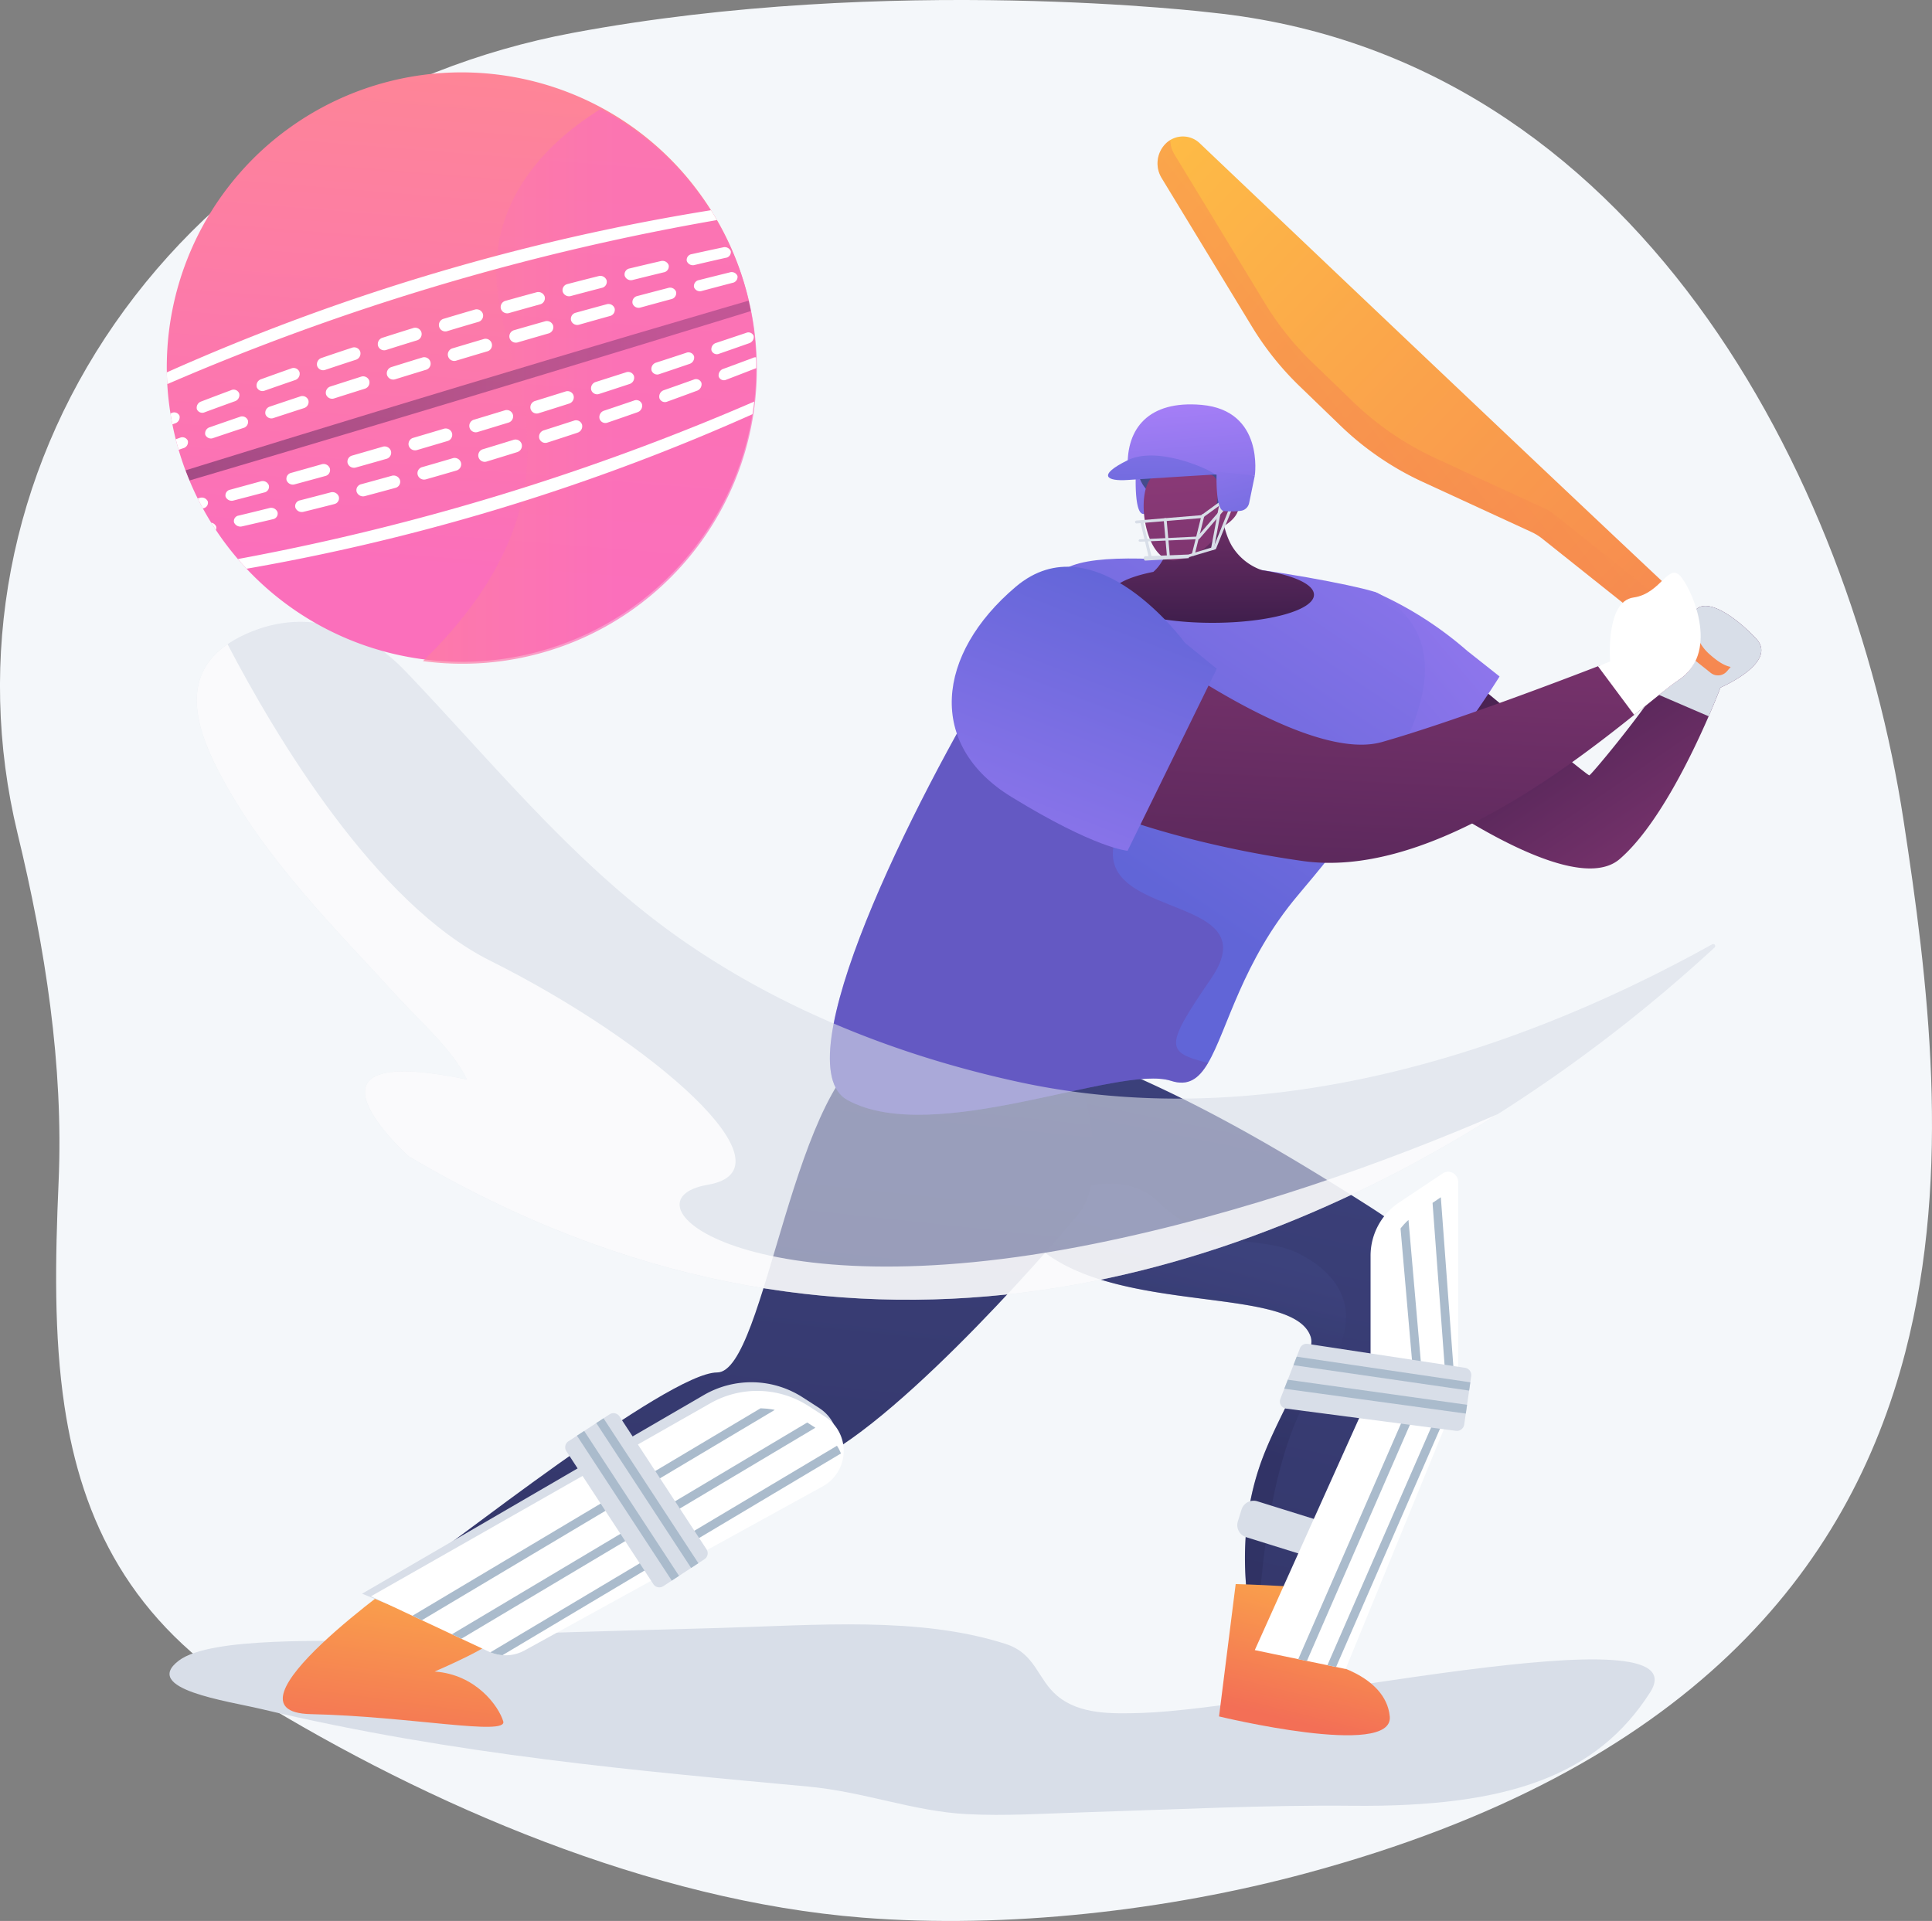 <svg xmlns="http://www.w3.org/2000/svg" xmlns:xlink="http://www.w3.org/1999/xlink" width="487.411" height="484.674" viewBox="0 0 487.411 484.674">
  <rect x="0" y="0" width="487.411" height="484.674" fill="#808080" stroke="none"/>
  <defs>
    <linearGradient id="linear-gradient" x1="0.104" y1="-0.091" x2="1.02" y2="0.977" gradientUnits="objectBoundingBox">
      <stop offset="0" stop-color="#311944"/>
      <stop offset="1" stop-color="#893976"/>
    </linearGradient>
    <linearGradient id="linear-gradient-2" x1="1.695" y1="-0.846" x2="-0.854" y2="1.72" gradientUnits="objectBoundingBox">
      <stop offset="0" stop-color="#aa80f9"/>
      <stop offset="1" stop-color="#6165d7"/>
    </linearGradient>
    <linearGradient id="linear-gradient-3" x1="-0.271" y1="0.007" x2="1.329" y2="1.41" gradientUnits="objectBoundingBox">
      <stop offset="0" stop-color="#ffc444"/>
      <stop offset="1" stop-color="#f36f56"/>
    </linearGradient>
    <linearGradient id="linear-gradient-4" x1="0.935" y1="0.208" x2="0.377" y2="0.603" xlink:href="#linear-gradient-3"/>
    <linearGradient id="linear-gradient-5" x1="0.733" y1="-0.975" x2="0.084" y2="2.663" gradientUnits="objectBoundingBox">
      <stop offset="0" stop-color="#444b8c"/>
      <stop offset="1" stop-color="#26264f"/>
    </linearGradient>
    <linearGradient id="linear-gradient-6" x1="0.502" y1="0.198" x2="0.421" y2="0.604" xlink:href="#linear-gradient-5"/>
    <linearGradient id="linear-gradient-7" x1="0.882" y1="-0.591" x2="0.367" y2="1.018" xlink:href="#linear-gradient-3"/>
    <linearGradient id="linear-gradient-8" x1="0.708" y1="-0.979" x2="0.253" y2="2.424" xlink:href="#linear-gradient-5"/>
    <linearGradient id="linear-gradient-9" x1="1.159" y1="-0.375" x2="0.465" y2="0.527" xlink:href="#linear-gradient-2"/>
    <linearGradient id="linear-gradient-10" x1="0.859" y1="-0.562" x2="0.445" y2="1.101" xlink:href="#linear-gradient-3"/>
    <linearGradient id="linear-gradient-11" x1="-0.175" y1="-2.143" x2="1.07" y2="2.454" xlink:href="#linear-gradient-2"/>
    <linearGradient id="linear-gradient-12" x1="0.504" y1="1.257" x2="0.492" y2="-0.304" xlink:href="#linear-gradient"/>
    <linearGradient id="linear-gradient-13" x1="-10.815" y1="4.086" x2="-11.516" y2="2.558" xlink:href="#linear-gradient-5"/>
    <linearGradient id="linear-gradient-14" x1="1.055" y1="7.523" x2="0.476" y2="0.127" xlink:href="#linear-gradient"/>
    <linearGradient id="linear-gradient-15" x1="0.366" y1="-0.123" x2="0.739" y2="2.441" xlink:href="#linear-gradient-2"/>
    <linearGradient id="linear-gradient-16" x1="0.36" y1="-3.431" x2="0.554" y2="2.416" xlink:href="#linear-gradient-2"/>
    <linearGradient id="linear-gradient-17" x1="-0.173" y1="-2.143" x2="1.071" y2="2.454" xlink:href="#linear-gradient-2"/>
    <linearGradient id="linear-gradient-18" x1="0.282" y1="2.062" x2="0.573" y2="-0.197" xlink:href="#linear-gradient"/>
    <linearGradient id="linear-gradient-19" x1="0.095" y1="1.584" x2="0.597" y2="0.102" xlink:href="#linear-gradient-2"/>
    <clipPath id="clip-path">
      <path id="Path_4126" data-name="Path 4126" d="M1135.209,2494.281a10.162,10.162,0,0,1-5.023,6.743l-75.228,41.4a10.036,10.036,0,0,1-9.091.292l-25.477-11.963,81.394-46.3a23.9,23.9,0,0,1,24.825.708l4.2,2.711A10.14,10.14,0,0,1,1135.209,2494.281Z" transform="translate(-1020.39 -2481.327)" fill="none"/>
    </clipPath>
    <clipPath id="clip-path-2">
      <path id="Path_4132" data-name="Path 4132" d="M2346.968,2159.1v51.261a4.756,4.756,0,0,1-.129,1.879l-28.264,68.981-17.844-3.682,28.322-63.089v-34.563a16.222,16.222,0,0,1,7.276-13.428l10.731-7.289C2347.092,2159.144,2346.968,2159.123,2346.968,2159.1Z" transform="translate(-2300.73 -2159.1)" fill="none"/>
    </clipPath>
    <linearGradient id="linear-gradient-20" x1="0.353" y1="-0.43" x2="0.252" y2="0.825" gradientUnits="objectBoundingBox">
      <stop offset="0" stop-color="#ff9085"/>
      <stop offset="1" stop-color="#fb6fbb"/>
    </linearGradient>
    <linearGradient id="linear-gradient-21" x1="-0.662" y1="0.701" x2="0.586" y2="0.701" xlink:href="#linear-gradient-20"/>
    <clipPath id="clip-path-3">
      <path id="Path_4155" data-name="Path 4155" d="M850.424,626.553A74.3,74.3,0,0,1,766.2,701.469q-2.955-.4-5.869-1.028a74.349,74.349,0,0,1-40.439-121.366,73.33,73.33,0,0,1,12.8-11.678,74.336,74.336,0,0,1,100.618,12.9c1.082,1.318,2.143,2.684,3.147,4.087A73.932,73.932,0,0,1,850.424,626.553Z" transform="translate(-701.725 -553.409)" fill="none"/>
    </clipPath>
    <linearGradient id="linear-gradient-22" x1="-0.23" y1="0.888" x2="0.811" y2="0.888" xlink:href="#linear-gradient"/>
  </defs>
  <g id="Group_2430" data-name="Group 2430" transform="translate(-1032 -297)">
    <path id="Path_4092" data-name="Path 4092" d="M941.653,790.294c-14.2,54.586-54.173,105.142-151.01,131.294-34.993,9.456-75.717,14.1-112.022,11.231-53.432-4.224-109.441-28.345-153.94-55.693-30.806-18.92-43.056-44.457-47.4-73.324-2.687-17.848-2.346-36.969-1.49-56.586,1.288-29.511-3.4-59.229-10.35-87.937-10.691-44.212-1.885-90.588,24.491-128.62s68.053-64.492,115.59-73.383c80.088-14.974,161.335-5.093,161.335-5.093C873.873,463.3,928.039,569.536,941.25,656.01,947.292,695.525,953.605,744.338,941.653,790.294Z" transform="translate(570.99 -151.986)" fill="#f4f7fa"/>
    <path id="Path_4093" data-name="Path 4093" d="M769.866,2796.578c25.741-1.178,50.369-1.734,73.875-2.413,25.453-.732,51-2.972,72.747,3.978,7.768,2.481,7.983,8.83,13.14,13.147,5.615,4.7,13.759,4.531,21.191,4.3,33.439-1.03,141.74-26.14,128.363-5.208-13.338,20.864-35.511,29.033-75.146,28.622-21.545-.224-44.457.934-68.532,1.684-9.344.292-19.149.935-28.782.425-13.462-.712-25.848-5.644-40.018-6.958-41.572-3.858-89.161-7.935-137.819-19.537-8.7-2.073-30.357-5.037-20.9-12.238,8.189-6.243,39.175-4.628,49.147-5.163Q763.534,2796.865,769.866,2796.578Z" transform="translate(369.125 -2086.398)" fill="#d8dee8"/>
    <path id="Path_4094" data-name="Path 4094" d="M2545.941,1344.051s-1.085,2.886-2.972,7.238c-4.36,10.046-13.005,27.89-22.452,36.025-13.545,11.671-58.848-23.573-58.848-23.573l11.058-30.273s39.408,32.722,40.128,32.722c.474-.08,12.568-14.629,17.458-22.407,1.35-2.143,2.152-3.769,2.012-4.441a5.066,5.066,0,0,1-.088-.554,6.7,6.7,0,0,1,2.355-5.9,3.292,3.292,0,0,1,.7-.416c1.794-.764,1.684-4.883,4.371-7.981s9.556,1.136,15.271,7.194S2545.941,1344.051,2545.941,1344.051Z" transform="translate(-1079.902 -873.567)" fill="url(#linear-gradient)"/>
    <path id="Path_4095" data-name="Path 4095" d="M2866.777,1344.052s-1.086,2.886-2.972,7.238l-13.325-5.736s.248-.664.67-1.771c.467-1.224,1.145-3,1.923-4.995.722-1.851,1.539-3.9,2.355-5.9a3.275,3.275,0,0,1,.7-.416c1.794-.764,1.684-4.883,4.371-7.981s9.556,1.136,15.271,7.194S2866.777,1344.052,2866.777,1344.052Z" transform="translate(-1400.738 -873.567)" fill="#d8dee8"/>
    <path id="Path_4096" data-name="Path 4096" d="M2400.218,1302.83a91.287,91.287,0,0,1,23.562,14.96l8.14,6.439s-17.252,27.7-24.054,27.943-16.844-6.073-16.844-6.073Z" transform="translate(-1021.604 -856.556)" fill="url(#linear-gradient-2)"/>
    <path id="Path_4097" data-name="Path 4097" d="M2276.517,774.73c-15.86-14.269-112.738-106.387-134.489-127.076a6.129,6.129,0,0,0-8.558.1h0a7.067,7.067,0,0,0-1.049,8.666l22.811,37.521a75.185,75.185,0,0,0,12.026,15.035l10.282,9.928a75.213,75.213,0,0,0,20.762,14.2l27.43,12.642a13.275,13.275,0,0,1,2.724,1.678l42.5,33.86a2.956,2.956,0,0,0,4.091-.4l1.748-2.042A2.954,2.954,0,0,0,2276.517,774.73Z" transform="translate(-807.37 -314.528)" fill="url(#linear-gradient-3)"/>
    <path id="Path_4098" data-name="Path 4098" d="M2274.16,779.592l-42.483-33.852a13.268,13.268,0,0,0-2.724-1.678l-27.432-12.64a75.206,75.206,0,0,1-20.764-14.206l-10.283-9.927a75.236,75.236,0,0,1-12.027-15.035l-22.811-37.518a7.026,7.026,0,0,1-1.012-3.577,6.09,6.09,0,0,0-1.154.885h0a7.066,7.066,0,0,0-1.049,8.666l22.811,37.521a75.176,75.176,0,0,0,12.027,15.035l10.281,9.928a75.209,75.209,0,0,0,20.762,14.2l27.43,12.642a13.265,13.265,0,0,1,2.724,1.678l42.5,33.86a2.956,2.956,0,0,0,4.091-.4l1.748-2.042a2.956,2.956,0,0,0,.428-3.163,2.953,2.953,0,0,1-3.065-.381Z" transform="translate(-807.369 -318.815)" opacity="0.3" fill="url(#linear-gradient-4)"/>
    <path id="Path_4099" data-name="Path 4099" d="M1954.307,2064.847c-3.958,17.6-12.838,34.6-21.876,50.086-2.865,4.913-5.883,10.1-9.731,14.336q-8.531-1.464-17.058-2.937c-.3-1.713-.568-3.507-.8-5.379-1.275-10.636-1.005-23.684,4.323-36.965,4.505-11.232,13.054-24.682,11.649-29.18-4.607-14.777-59.526-3.273-74.476-29.638a26.86,26.86,0,0,1-2.178-4.986c-3.974-12.313-19.85-4.411-13.224-12.063,6.065-7.012,21.292-29.808,45.472-19.121,20.082,8.886,38.9,19.981,57.42,31.731,7.507,4.768,15.285,9.776,19.185,18.123C1956.813,2046.966,1956.224,2056.317,1954.307,2064.847Z" transform="translate(-558.123 -1420.449)" fill="url(#linear-gradient-5)"/>
    <path id="Path_4100" data-name="Path 4100" d="M2002.962,2207.048c-13.033,16.635-14.82,55.649-14.82,55.649l-3.1-.678c-1.275-10.636-1.005-23.684,4.324-36.965,4.505-11.232,13.054-24.682,11.649-29.18-4.607-14.776-59.526-3.273-74.476-29.638,5.213-3.638,24.406-15.643,36.084-4.381,13.6,13.121,25.512,7.778,35.719,13.121S2015.995,2190.413,2002.962,2207.048Z" transform="translate(-638.327 -1561.514)" opacity="0.3" fill="url(#linear-gradient-6)"/>
    <path id="Path_4101" data-name="Path 4101" d="M2224.356,2735.07s21.31.573,29.3,2.339l-6.788,17.4s15.323,2.963,16.362,13.661-43.072,0-43.072,0Z" transform="translate(-880.615 -2038.403)" fill="url(#linear-gradient-7)"/>
    <path id="Path_4102" data-name="Path 4102" d="M1184.7,1956.158s8.453,24.651,0,35.059-50.083,57.8-70.658,64.046-81.819,48.427-90.434,44.259-22.969-7.291-10.528-15.621,67.946-52.591,80.387-52.591,19.14-76.541,41.63-82.789S1184.7,1956.158,1184.7,1956.158Z" transform="translate(119.449 -1388.03)" fill="url(#linear-gradient-8)"/>
    <path id="Path_4103" data-name="Path 4103" d="M1776.733,1339.85c-14.206,16.8-17.881,34.152-22.757,42.418-2.369,4.038-5.037,5.911-9.344,4.512-13.157-4.257-59.745,16.766-81.614,4.862-16.409-8.93,16.226-74.68,38.124-110.665,7.289-11.978,13.383-20.659,16.084-22.853,10.839-8.813,75.971,3.537,79.632,5.635C1824.48,1279.588,1797.873,1314.848,1776.733,1339.85Z" transform="translate(-417.201 -817.079)" fill="url(#linear-gradient-9)"/>
    <path id="Path_4104" data-name="Path 4104" d="M900.365,2722.23s-49.175,34.518-24.208,35.065,49.7,5.594,48.542,1.8-6.848-11.818-17.308-12.547c0,0,16.643-7.108,15.236-8.741S900.365,2722.23,900.365,2722.23Z" transform="translate(234.256 -2027.808)" fill="url(#linear-gradient-10)"/>
    <path id="Path_4105" data-name="Path 4105" d="M1754.726,1483.523c-11.794,17.2-11.481,18.573-.75,21.278-2.369,4.038-5.037,5.911-9.344,4.512-13.157-4.257-59.745,16.766-81.614,4.862-16.409-8.93,16.226-74.68,38.124-110.665,4.213-.227,8.741.948,13.636,3.8,0,0,27.7,14.31,16.766,38.366S1770.254,1460.86,1754.726,1483.523Z" transform="translate(-417.201 -939.612)" fill="#6b3d95" opacity="0.3"/>
    <path id="Path_4106" data-name="Path 4106" d="M2099.855,1133.79c0,.175-.411,9.568,1.776,9.932a17.921,17.921,0,0,0,4.247-.038,2.474,2.474,0,0,0,2.169-1.962l1.439-6.946Z" transform="translate(-781.317 -717.068)" fill="url(#linear-gradient-11)"/>
    <path id="Path_4107" data-name="Path 4107" d="M2064.19,1184.662c0-2.374,4.22-4.474,10.692-5.759a10.3,10.3,0,0,0,1.909-2.233c2.3-3.671,6.079-9.778,5.467-12.937l9.364-5.044a23.083,23.083,0,0,0,.147,2.614c.418,3.7,1,7.654,2.855,10.935a14.29,14.29,0,0,0,7.7,6.25c7.806,1.213,13.081,3.526,13.081,6.18,0,3.914-11.465,7.088-25.61,7.088-8.642,0-16.278-1.185-20.916-3a7.3,7.3,0,0,1-2.871-1.4,2.252,2.252,0,0,1-.2-.2A3.323,3.323,0,0,1,2064.19,1184.662Z" transform="translate(-751.912 -737.615)" fill="url(#linear-gradient-12)"/>
    <path id="Path_4108" data-name="Path 4108" d="M2103.541,1069.969c-2.608-2.92-3.274-8.544-.944-12.474,2.005-3.381,5.568-4.309,7.692-4.865,6.18-1.61,14.325.07,17.631,5.769,1.958,3.372-.865,11.318-1.292,12.734-.482,1.6-1.573,2.273-2.505,3.568-1.3,1.788-3.336,4.628-6.643,9.364a27.312,27.312,0,0,0-1.834-4.278,23.181,23.181,0,0,0-3.456-4.851C2108.546,1071.184,2106.014,1072.738,2103.541,1069.969Z" transform="translate(-782.426 -649.617)" fill="url(#linear-gradient-13)"/>
    <path id="Path_4109" data-name="Path 4109" d="M2130.859,1140.66s-3.451,7.664-11.687,8.217c-7.373.491-10.051-16.68-5.711-20.99a9.112,9.112,0,0,1,7.138-1.967c1.544.24,2.112.829,4.642,1.168,2.334.313,2.951-.04,3.694.476.93.645,1.732,2.428.768,7.692,1.26-1.68,2.885-2.482,4.127-2.051a2.409,2.409,0,0,1,1.07.874C2136.105,1135.9,2134.626,1138.664,2130.859,1140.66Z" transform="translate(-790.848 -710.496)" fill="url(#linear-gradient-14)"/>
    <path id="Path_4110" data-name="Path 4110" d="M2099.372,1172.733a.364.364,0,1,1-.03-.727l16.36-1.358,6.266-4.556a.364.364,0,1,1,.428.589l-6.348,4.617a.367.367,0,0,1-.183.068l-16.462,1.367Z" transform="translate(-780.631 -743.665)" fill="#d8dee8"/>
    <path id="Path_4111" data-name="Path 4111" d="M2181.276,1201.5a.365.365,0,0,1-.355-.453l2.423-9.729a.365.365,0,1,1,.7.175l-2.418,9.731A.362.362,0,0,1,2181.276,1201.5Z" transform="translate(-848.228 -764.266)" fill="#d8dee8"/>
    <path id="Path_4112" data-name="Path 4112" d="M2141.532,1206.84a.365.365,0,0,1-.364-.332l-.815-9.3a.364.364,0,1,1,.725-.063l.817,9.294a.365.365,0,0,1-.332.4Z" transform="translate(-814.76 -769.077)" fill="#d8dee8"/>
    <path id="Path_4113" data-name="Path 4113" d="M2109.065,1209.663a.366.366,0,0,1-.35-.28l-2.086-8.712a.365.365,0,1,1,.71-.175l2.084,8.71a.363.363,0,0,1-.269.439A.35.35,0,0,1,2109.065,1209.663Z" transform="translate(-786.924 -771.884)" fill="#d8dee8"/>
    <path id="Path_4114" data-name="Path 4114" d="M2111.86,1191.007c-.2,0-.35-.393-.364-.591s.15-.49.35-.5l10.918-.435,6.378-1.923,4.232-10.514a.369.369,0,0,1,.474-.21.362.362,0,0,1,.2.472l-4.3,10.664a.368.368,0,0,1-.234.212l-6.591,1.958c-.031,0-.061.253-.093.255l-10.965.615Z" transform="translate(-790.947 -752.57)" fill="#d8dee8"/>
    <path id="Path_4115" data-name="Path 4115" d="M2104.483,1181.043c-.194,0-.35-.058-.364-.254a.327.327,0,0,1,.35-.336l14.479-.7,7.867-9.11a.364.364,0,0,1,.514-.033.369.369,0,0,1,.038.524l-7.961,9.243c-.066.075-.159.028-.259.033l-14.636.643Z" transform="translate(-784.861 -747.377)" fill="#d8dee8"/>
    <path id="Path_4116" data-name="Path 4116" d="M2208.958,1184.644h-.068a.365.365,0,0,1-.29-.427l2.162-11.624a.365.365,0,1,1,.717.133l-2.165,11.628A.365.365,0,0,1,2208.958,1184.644Z" transform="translate(-871.07 -748.841)" fill="#d8dee8"/>
    <path id="Path_4117" data-name="Path 4117" d="M2120.379,1050.5s2.439-16.434-13.462-17.832c-13.43-1.18-18.965,6.063-18.6,15.794C2115.533,1051.058,2120.379,1050.5,2120.379,1050.5Z" transform="translate(-771.81 -633.518)" fill="url(#linear-gradient-15)"/>
    <path id="Path_4118" data-name="Path 4118" d="M2086.892,1111.147c-.145-.736-14.122-7.484-21.982-3.6s-5.2,5.344,0,4.981S2086.892,1111.147,2086.892,1111.147Z" transform="translate(-748.424 -694.427)" fill="url(#linear-gradient-16)"/>
    <path id="Path_4119" data-name="Path 4119" d="M2216.547,1129.62c0,.184-.409,9.568,1.778,9.932a17.919,17.919,0,0,0,4.247-.038,2.472,2.472,0,0,0,2.17-1.962l1.437-6.946Z" transform="translate(-877.608 -713.627)" fill="url(#linear-gradient-17)"/>
    <path id="Path_4120" data-name="Path 4120" d="M2906.257,1329.3a11.221,11.221,0,0,0,3.287,10.922c5.117,4.661,7.411,3.919,9.6,1.96S2910.745,1328.7,2906.257,1329.3Z" transform="translate(-1446.502 -878.376)" fill="#d8dee8"/>
    <path id="Path_4121" data-name="Path 4121" d="M2064.808,1304.791c-2.171,1.437-6.079,4.687-11.269,8.842-18.531,14.834-53.352,41.128-83.6,36.871-38.729-5.439-87.132-21.57-77.355-40.624s14.011-26.563,28.53-20.892c0,0,47.36,37.614,68.813,31.483,17.693-5.044,45.312-15.57,54.467-19.112a9.062,9.062,0,0,1,4.448-.225s-1.47-14.011,5.673-14.995,6.561-11.215,9.855-6.8S2074.736,1298.232,2064.808,1304.791Z" transform="translate(-609.251 -836.262)" fill="url(#linear-gradient-18)"/>
    <path id="Path_4122" data-name="Path 4122" d="M1893.224,1286.056s-22.654-31.1-42.7-14.093-22.477,39.85-1.094,52.972,29.341,13.607,29.341,13.607l22.505-45.923Z" transform="translate(-562.303 -826.888)" fill="url(#linear-gradient-19)"/>
    <path id="Path_4123" data-name="Path 4123" d="M2787.409,1302.61c-2.172,1.437-6.079,4.687-11.27,8.843l-9.14-12.275c1.954-.759,3.07-1.2,3.07-1.2s-1.262-15.156,5.881-16.14,8.886-9.388,12.182-4.979S2797.338,1296.05,2787.409,1302.61Z" transform="translate(-1331.854 -834.081)" fill="#fff"/>
    <path id="Path_4124" data-name="Path 4124" d="M1098.934,2450.377l-4.2-2.713a23.9,23.9,0,0,0-24.825-.7l-86.373,50.215L1014,2509.592a10.023,10.023,0,0,0,9.091-.293l75.226-41.4a10.231,10.231,0,0,0,.612-17.518Z" transform="translate(139.813 -1798.077)" fill="#d8dee8"/>
    <path id="Path_4125" data-name="Path 4125" d="M1115.555,2471.784a10.227,10.227,0,0,1-5.255,8.581l-75.228,41.4a10.038,10.038,0,0,1-9.091.292L1000.5,2510.1l-4.213-1.976,85.607-48.692a23.9,23.9,0,0,1,24.825.7l4.2,2.712A10.21,10.21,0,0,1,1115.555,2471.784Z" transform="translate(129.291 -1808.362)" fill="#fff"/>
    <g id="Group_2323" data-name="Group 2323" transform="translate(1129.794 652.306)" clip-path="url(#clip-path)">
      <rect id="Rectangle_144" data-name="Rectangle 144" width="112.396" height="2.187" transform="matrix(0.859, -0.512, 0.512, 0.859, 5.915, 52.562)" fill="#abc"/>
      <rect id="Rectangle_145" data-name="Rectangle 145" width="112.396" height="2.187" transform="matrix(0.859, -0.512, 0.512, 0.859, 13.933, 58.395)" fill="#abc"/>
      <rect id="Rectangle_146" data-name="Rectangle 146" width="112.396" height="2.187" transform="matrix(0.859, -0.512, 0.512, 0.859, 19.037, 65.687)" fill="#abc"/>
    </g>
    <path id="Path_4127" data-name="Path 4127" d="M1312.256,2522.785l-21.951-33.533a1.808,1.808,0,0,0-2.5-.524l-10.385,6.8a1.813,1.813,0,0,0-.524,2.505l21.944,33.533a1.808,1.808,0,0,0,2.5.524l10.391-6.8A1.81,1.81,0,0,0,1312.256,2522.785Z" transform="translate(-102.012 -1834.884)" fill="#d8dee8"/>
    <rect id="Rectangle_147" data-name="Rectangle 147" width="2.187" height="43.693" transform="translate(1182.432 656.042) rotate(-33.2)" fill="#abc"/>
    <rect id="Rectangle_148" data-name="Rectangle 148" width="2.187" height="43.693" transform="translate(1177.551 659.234) rotate(-33.2)" fill="#abc"/>
    <path id="Path_4128" data-name="Path 4128" d="M2251.543,2614.957a3.189,3.189,0,0,0-3.995,2.1l-.923,2.958a3.189,3.189,0,0,0,2.1,3.993l19.231,6,2.822-9.045Z" transform="translate(-902.334 -1939.169)" fill="#d8dee8"/>
    <path id="Path_4129" data-name="Path 4129" d="M2323.038,2142.915v51.712a4.756,4.756,0,0,1-.129,1.879l-28.264,68.981-17.755-3.682-5.159-1.079,29.21-64.93v-34.563a16.127,16.127,0,0,1,7.18-13.428l10.923-7.288a2.471,2.471,0,0,1,2.715-.147A2.685,2.685,0,0,1,2323.038,2142.915Z" transform="translate(-923.169 -1547.393)" fill="#fff"/>
    <g id="Group_2324" data-name="Group 2324" transform="translate(1353.631 595.973)" clip-path="url(#clip-path-2)">
      <path id="Path_4130" data-name="Path 4130" d="M2331.334,2310.977l-2-.874,29.063-66.631a12.081,12.081,0,0,0,.96-5.86l-3.726-42.792,2.178-.189,3.725,42.791a14.263,14.263,0,0,1-1.14,6.925Z" transform="translate(-2324.33 -2188.418)" fill="#abc"/>
      <path id="Path_4131" data-name="Path 4131" d="M2377.2,2286.535l-2.005-.874,29.1-66.707a12.075,12.075,0,0,0,.97-5.706l-3.563-48.077,2.182-.161,3.563,48.077a14.3,14.3,0,0,1-1.149,6.741Z" transform="translate(-2362.172 -2163.977)" fill="#abc"/>
    </g>
    <path id="Path_4133" data-name="Path 4133" d="M2354.673,2394.4l-39.7-6.039a1.809,1.809,0,0,0-1.96,1.135l-4.934,12.747a1.81,1.81,0,0,0,1.453,2.448l42.846,5.607a1.858,1.858,0,0,0,2.081-1.573l1.771-12.215A1.86,1.86,0,0,0,2354.673,2394.4Z" transform="translate(-953.066 -1752.291)" fill="#d8dee8"/>
    <path id="Path_4134" data-name="Path 4134" d="M2371.828,2415.494l-44.327-6.418.827-2.136,43.8,6.465Z" transform="translate(-969.189 -1767.639)" fill="#abc"/>
    <path id="Path_4135" data-name="Path 4135" d="M2360.129,2448.715l-45.789-6.273.879-2.273,45.229,6.331Z" transform="translate(-958.33 -1795.059)" fill="#abc"/>
    <path id="Path_4136" data-name="Path 4136" d="M1127.872,1428.584a384.291,384.291,0,0,1-54.682,42.037c-63.9,40.443-164.314,76.142-274.776,10.647,0,0-32.768-29.3,14.7-19.376-3.439-7.269-11.379-14.212-16.71-20.042-16.731-18.3-34.367-35.49-45.955-57.726-6.682-12.834-8.715-24.56,2.273-32.061a31.886,31.886,0,0,1,6.516-3.351c14.252-5.558,28.147-.554,38.4,10.206,2.893,3.025,5.752,6.091,8.6,9.168,19.406,21,38.158,42.755,61.857,59.1,25.233,17.4,54.217,28.8,84.079,35.3,59.719,12.981,122.5-5.437,175.113-34.713a.5.5,0,0,1,.654.147A.5.5,0,0,1,1127.872,1428.584Z" transform="translate(336.684 -892.526)" fill="#d8dee8" opacity="0.6"/>
    <path id="Path_4137" data-name="Path 4137" d="M1073.19,1497.249c-63.9,40.443-164.314,76.142-274.776,10.647,0,0-32.768-29.3,14.7-19.376-3.439-7.269-11.379-14.212-16.71-20.042-16.731-18.3-34.367-35.49-45.955-57.726-6.682-12.834-8.715-24.559,2.273-32.061,12.126,23.24,37.238,65.362,66.308,79.88,40.977,20.455,77.67,52.6,54.829,56.514s9.469,32.628,97.364,14.913C1009.44,1522.287,1045.1,1509.374,1073.19,1497.249Z" transform="translate(336.684 -919.154)" fill="#fff" opacity="0.8"/>
    <path id="Path_4138" data-name="Path 4138" d="M850.424,626.553A74.3,74.3,0,0,1,766.2,701.469q-2.955-.4-5.869-1.028a74.349,74.349,0,0,1-40.439-121.366,73.33,73.33,0,0,1,12.8-11.678,74.336,74.336,0,0,1,100.618,12.9c1.082,1.318,2.143,2.684,3.147,4.087A73.932,73.932,0,0,1,850.424,626.553Z" transform="translate(372.357 -238.153)" fill="url(#linear-gradient-20)"/>
    <g id="Group_2325" data-name="Group 2325" transform="translate(1138.707 324.48)" opacity="0.7">
      <path id="Path_4139" data-name="Path 4139" d="M1155.593,670.576a74.3,74.3,0,0,1-84.223,74.916c18.738-18.252,24.964-34.672,26.128-48.172,2.173-25.175-13.184-40.995-5.462-63.326,4.04-11.677,12.874-20.745,24.166-27.825a73.952,73.952,0,0,1,22.269,18.152c1.082,1.316,2.144,2.682,3.147,4.086A73.933,73.933,0,0,1,1155.593,670.576Z" transform="translate(-1071.37 -606.17)" fill="url(#linear-gradient-21)"/>
    </g>
    <g id="Group_2327" data-name="Group 2327" transform="translate(1074.083 315.256)" clip-path="url(#clip-path-3)">
      <path id="Path_4140" data-name="Path 4140" d="M762.823,739.591a612.54,612.54,0,0,0-175.747,53.026q-.4-1.154-.8-2.306A550.759,550.759,0,0,1,762.211,737.24Q762.519,738.411,762.823,739.591Z" transform="translate(-606.463 -705.102)" fill="#fff"/>
      <path id="Path_4141" data-name="Path 4141" d="M841.452,982.692a539.886,539.886,0,0,1-172.445,52.021l-.8-2.306A604.573,604.573,0,0,0,840.84,980.33C841.043,981.117,841.251,981.905,841.452,982.692Z" transform="translate(-674.069 -905.693)" fill="#fff"/>
      <g id="Group_2326" data-name="Group 2326" transform="translate(-13.02 53.383)" opacity="0.5">
        <path id="Path_4142" data-name="Path 4142" d="M802.143,861.122c-57.125,17.685-116.723,35.664-174.1,52.518q-.4-1.152-.8-2.306c57.125-17.9,116.784-35.9,174.279-52.574Z" transform="translate(-627.25 -858.76)" fill="url(#linear-gradient-22)"/>
      </g>
      <path id="Path_4143" data-name="Path 4143" d="M601.568,1081.023q-1.851.734-3.7,1.477c-.851.35-1.717.108-1.932-.525a1.614,1.614,0,0,1,1.136-1.787q1.837-.776,3.684-1.545a1.4,1.4,0,0,1,1.948.563A1.6,1.6,0,0,1,601.568,1081.023Z" transform="translate(-614.39 -986.688)" fill="#fff"/>
      <path id="Path_4144" data-name="Path 4144" d="M817.456,796.808l-1.951.421a1.607,1.607,0,0,1-1.967-.916c-.189-.7.392-1.421,1.3-1.6l1.962-.393a1.63,1.63,0,0,1,1.96.909C818.934,795.906,818.355,796.614,817.456,796.808Zm-9.761,2.154q-3.906.874-7.813,1.8a1.637,1.637,0,0,1-2.007-.993,1.471,1.471,0,0,1,1.255-1.738q3.925-.874,7.853-1.7a1.646,1.646,0,0,1,1.988.96A1.463,1.463,0,0,1,807.7,798.962Zm-15.626,3.659q-3.907.949-7.815,1.923a1.659,1.659,0,0,1-2.04-1.049,1.525,1.525,0,0,1,1.224-1.85q3.92-.944,7.846-1.851a1.665,1.665,0,0,1,2.024,1.024A1.527,1.527,0,0,1,792.07,802.621Zm-15.626,3.92q-3.906,1.012-7.8,2.054a1.671,1.671,0,0,1-2.065-1.075,1.576,1.576,0,0,1,1.192-1.937q3.911-1.021,7.829-2a1.679,1.679,0,0,1,2.054,1.066A1.563,1.563,0,0,1,776.444,806.54Zm-15.6,4.171q-3.9,1.075-7.787,2.178a1.671,1.671,0,0,1-2.079-1.08,1.624,1.624,0,0,1,1.168-2q3.9-1.091,7.8-2.149a1.682,1.682,0,0,1,2.073,1.08,1.607,1.607,0,0,1-1.178,1.972Zm-15.56,4.42q-3.892,1.126-7.761,2.3a1.622,1.622,0,1,1-.935-3.1q3.881-1.168,7.769-2.3a1.666,1.666,0,0,1,2.082,1.079,1.643,1.643,0,0,1-1.157,2.021Zm-15.5,4.659q-3.867,1.187-7.722,2.411a1.628,1.628,0,0,1-2.079-1.024,1.677,1.677,0,0,1,1.133-2.054q3.855-1.234,7.724-2.437a1.642,1.642,0,0,1,2.084,1.049,1.664,1.664,0,0,1-1.142,2.056Zm-15.42,4.9q-3.846,1.25-7.673,2.533a1.593,1.593,0,0,1-2.065-.963,1.675,1.675,0,0,1,1.124-2.042q3.824-1.313,7.67-2.577a1.608,1.608,0,0,1,2.073,1,1.67,1.67,0,0,1-1.131,2.049Zm-15.32,5.124q-3.815,1.309-7.617,2.645a1.545,1.545,0,0,1-2.042-.874,1.675,1.675,0,0,1,1.121-2.007q3.8-1.374,7.6-2.713a1.564,1.564,0,0,1,2.058.925,1.669,1.669,0,0,1-1.126,2.024Zm-15.21,5.348q-3.783,1.364-7.551,2.755a1.49,1.49,0,0,1-2.01-.768,1.657,1.657,0,0,1,1.122-1.948q3.755-1.439,7.531-2.846a1.5,1.5,0,0,1,2.03.827,1.649,1.649,0,0,1-1.115,1.979Zm-15.063,5.565q-3.746,1.418-7.474,2.864a1.443,1.443,0,0,1-1.97-.635,1.636,1.636,0,0,1,1.129-1.865q3.712-1.505,7.448-2.972a1.455,1.455,0,0,1,1.993.7,1.625,1.625,0,0,1-1.119,1.909Z" transform="translate(-666.693 -752.168)" fill="#fff"/>
      <path id="Path_4145" data-name="Path 4145" d="M1580.955,788.016q-1.947.4-3.9.816a1.6,1.6,0,0,1-1.949-.874c-.18-.671.411-1.371,1.313-1.544q1.962-.381,3.923-.752a1.609,1.609,0,0,1,1.935.86C1582.445,787.167,1581.854,787.829,1580.955,788.016Z" transform="translate(-1422.391 -745.025)" fill="#fff"/>
      <path id="Path_4146" data-name="Path 4146" d="M612.45,1113.754q-1.872.656-3.738,1.315a1.473,1.473,0,0,1-1.949-.589c-.219-.626.3-1.4,1.152-1.717q1.858-.7,3.722-1.383a1.454,1.454,0,0,1,1.963.628A1.515,1.515,0,0,1,612.45,1113.754Z" transform="translate(-623.324 -1013.724)" fill="#fff"/>
      <path id="Path_4147" data-name="Path 4147" d="M828.535,830.894l-1.923.495a1.536,1.536,0,0,1-1.944-.858,1.466,1.466,0,0,1,1.273-1.661l1.935-.463a1.556,1.556,0,0,1,1.937.846A1.5,1.5,0,0,1,828.535,830.894Zm-9.633,2.495q-3.846,1.009-7.719,2.038a1.575,1.575,0,0,1-1.99-.946,1.526,1.526,0,0,1,1.238-1.785q3.881-.981,7.759-1.939a1.576,1.576,0,0,1,1.967.907A1.518,1.518,0,0,1,818.9,833.389ZM803.454,837.5q-3.867,1.049-7.738,2.11a1.613,1.613,0,0,1-2.026-1.01,1.564,1.564,0,0,1,1.206-1.885q3.883-1.028,7.769-2.035a1.609,1.609,0,0,1,2.009.983A1.562,1.562,0,0,1,803.454,837.5Zm-15.481,4.257q-3.874,1.08-7.747,2.18a1.638,1.638,0,0,1-2.052-1.049,1.607,1.607,0,0,1,1.18-1.96q3.885-1.075,7.771-2.128a1.638,1.638,0,0,1,2.04,1.035A1.6,1.6,0,0,1,787.973,841.759Zm-15.493,4.4q-3.872,1.117-7.745,2.248a1.652,1.652,0,0,1-2.07-1.072,1.634,1.634,0,0,1,1.159-2.01q3.881-1.122,7.762-2.22a1.654,1.654,0,0,1,2.063,1.066,1.628,1.628,0,0,1-1.17,1.988ZM757,850.683q-3.867,1.148-7.734,2.313a1.622,1.622,0,1,1-.935-3.1q3.869-1.164,7.745-2.308a1.619,1.619,0,1,1,.925,3.1Zm-15.458,4.656q-3.864,1.178-7.715,2.372a1.64,1.64,0,0,1-2.077-1.039,1.657,1.657,0,0,1,1.133-2.04q3.846-1.206,7.717-2.392a1.621,1.621,0,1,1,.942,3.1Zm-15.423,4.768q-3.846,1.208-7.692,2.432a1.62,1.62,0,0,1-2.068-.986,1.651,1.651,0,0,1,1.128-2.019q3.85-1.238,7.7-2.467a1.626,1.626,0,0,1,2.075,1.018A1.649,1.649,0,0,1,726.123,860.106ZM710.775,865q-3.827,1.238-7.643,2.488a1.587,1.587,0,0,1-2.049-.913,1.63,1.63,0,0,1,1.128-1.972q3.81-1.288,7.631-2.554A1.594,1.594,0,0,1,711.9,863,1.632,1.632,0,0,1,710.775,865Zm-15.264,5q-3.8,1.261-7.594,2.539a1.543,1.543,0,0,1-2.021-.815,1.6,1.6,0,0,1,1.133-1.9q3.78-1.323,7.575-2.622a1.547,1.547,0,0,1,2.038.874,1.588,1.588,0,0,1-1.131,1.928Zm-15.161,5.1q-3.776,1.29-7.535,2.589a1.5,1.5,0,0,1-1.982-.7,1.554,1.554,0,0,1,1.142-1.806q3.745-1.36,7.517-2.7a1.5,1.5,0,0,1,2,.759,1.574,1.574,0,0,1-1.145,1.864Z" transform="translate(-676.187 -780.282)" fill="#fff"/>
      <path id="Path_4148" data-name="Path 4148" d="M1589.741,820.319l-3.846.972a1.508,1.508,0,0,1-1.923-.818c-.175-.678.4-1.4,1.288-1.608l3.867-.907a1.529,1.529,0,0,1,1.911.794C1591.2,819.394,1590.624,820.1,1589.741,820.319Z" transform="translate(-1429.706 -771.659)" fill="#fff"/>
      <path id="Path_4149" data-name="Path 4149" d="M638.749,1192.787q-1.923.467-3.83.925a1.667,1.667,0,0,1-1.991-.757c-.22-.628.318-1.32,1.194-1.549l3.815-.991a1.627,1.627,0,0,1,2,.785C640.162,1191.866,639.63,1192.576,638.749,1192.787Z" transform="translate(-644.914 -1078.991)" fill="#fff"/>
      <path id="Path_4150" data-name="Path 4150" d="M855.187,913.207l-1.858.668a1.366,1.366,0,0,1-1.892-.717,1.634,1.634,0,0,1,1.224-1.8l1.871-.638a1.375,1.375,0,0,1,1.883.7A1.659,1.659,0,0,1,855.187,913.207Zm-9.32,3.322q-3.736,1.316-7.493,2.622a1.437,1.437,0,0,1-1.944-.834,1.649,1.649,0,0,1,1.192-1.9q3.774-1.257,7.533-2.519a1.425,1.425,0,0,1,1.923.776,1.663,1.663,0,0,1-1.208,1.85Zm-15.018,5.206q-3.768,1.285-7.552,2.554a1.506,1.506,0,0,1-1.99-.928,1.665,1.665,0,0,1,1.17-1.969q3.8-1.224,7.586-2.477a1.487,1.487,0,0,1,1.967.874,1.686,1.686,0,0,1-1.177,1.944Zm-15.131,5.07q-3.8,1.253-7.6,2.486a1.561,1.561,0,0,1-2.025-1,1.673,1.673,0,0,1,1.152-2.016q3.818-1.212,7.628-2.434a1.545,1.545,0,0,1,2.009.965,1.68,1.68,0,0,1-1.157,2Zm-15.227,4.937q-3.817,1.224-7.642,2.414a1.61,1.61,0,0,1-2.052-1.049,1.666,1.666,0,0,1,1.142-2.039q3.834-1.185,7.659-2.385a1.589,1.589,0,0,1,2.039,1.023,1.677,1.677,0,0,1-1.142,2.037Zm-15.3,4.794q-3.834,1.18-7.673,2.341a1.622,1.622,0,1,1-.935-3.1q3.846-1.163,7.684-2.336a1.629,1.629,0,0,1,2.061,1.059,1.664,1.664,0,0,1-1.133,2.042Zm-15.358,4.643q-3.846,1.143-7.692,2.273a1.671,1.671,0,0,1-2.077-1.07,1.615,1.615,0,0,1,1.133-2.009q3.846-1.133,7.692-2.283a1.656,1.656,0,0,1,2.073,1.072,1.633,1.633,0,0,1-1.126,2.019Zm-15.4,4.49q-3.846,1.1-7.706,2.184a1.682,1.682,0,0,1-2.077-1.049,1.575,1.575,0,0,1,1.136-1.958q3.846-1.107,7.692-2.227a1.67,1.67,0,0,1,2.079,1.061,1.6,1.6,0,0,1-1.121,1.991ZM739.017,950q-3.846,1.063-7.708,2.1a1.685,1.685,0,0,1-2.066-1,1.521,1.521,0,0,1,1.143-1.883q3.846-1.075,7.692-2.168a1.67,1.67,0,0,1,2.072,1.026A1.545,1.545,0,0,1,739.02,950ZM723.6,954.157q-3.846,1.019-7.7,2.016a1.675,1.675,0,0,1-2.047-.932,1.462,1.462,0,0,1,1.157-1.783l7.684-2.1a1.66,1.66,0,0,1,2.058.969,1.473,1.473,0,0,1-1.147,1.83Zm-15.4,3.99q-3.846.975-7.692,1.923a1.665,1.665,0,0,1-2.016-.841,1.392,1.392,0,0,1,1.175-1.657q3.825-1.012,7.659-2.042a1.649,1.649,0,0,1,2.033.888,1.411,1.411,0,0,1-1.156,1.731Z" transform="translate(-699.019 -848.161)" fill="#fff"/>
      <path id="Path_4151" data-name="Path 4151" d="M1610.979,898.393q-1.85.677-3.7,1.348a1.34,1.34,0,0,1-1.869-.666,1.626,1.626,0,0,1,1.224-1.76q1.867-.64,3.727-1.283c.858-.294,1.687-.012,1.852.631A1.652,1.652,0,0,1,1610.979,898.393Z" transform="translate(-1447.393 -836.036)" fill="#fff"/>
      <path id="Path_4152" data-name="Path 4152" d="M649.638,1225.465q-1.935.386-3.869.762a1.745,1.745,0,0,1-2.007-.827c-.219-.628.325-1.289,1.211-1.479q1.923-.412,3.846-.83a1.707,1.707,0,0,1,2.014.85C651.061,1224.6,650.529,1225.288,649.638,1225.465Z" transform="translate(-653.856 -1105.971)" fill="#fff"/>
      <path id="Path_4153" data-name="Path 4153" d="M866.3,947.254l-1.832.738a1.3,1.3,0,0,1-1.869-.657,1.71,1.71,0,0,1,1.2-1.86l1.844-.71c.85-.325,1.682-.042,1.86.638A1.745,1.745,0,0,1,866.3,947.254Zm-9.191,3.659q-3.691,1.444-7.4,2.86a1.384,1.384,0,0,1-1.923-.787,1.717,1.717,0,0,1,1.175-1.944q3.726-1.369,7.437-2.76a1.359,1.359,0,0,1,1.9.724A1.738,1.738,0,0,1,857.112,950.913Zm-14.839,5.659q-3.729,1.385-7.476,2.738a1.461,1.461,0,0,1-1.974-.893,1.714,1.714,0,0,1,1.154-2q3.762-1.316,7.509-2.661a1.432,1.432,0,0,1,1.949.841A1.734,1.734,0,0,1,842.273,956.572Zm-14.986,5.42q-3.766,1.322-7.544,2.612a1.531,1.531,0,0,1-2.014-.974,1.7,1.7,0,0,1,1.142-2.038q3.788-1.266,7.568-2.559a1.5,1.5,0,0,1,1.995.934,1.717,1.717,0,0,1-1.147,2.019Zm-15.117,5.161q-3.8,1.259-7.6,2.484a1.593,1.593,0,0,1-2.044-1.035,1.676,1.676,0,0,1,1.133-2.047q3.817-1.215,7.619-2.448a1.573,1.573,0,0,1,2.028,1.005,1.7,1.7,0,0,1-1.135,2.033Zm-15.227,4.9q-3.818,1.192-7.649,2.353a1.621,1.621,0,1,1-.935-3.1q3.834-1.161,7.659-2.348A1.617,1.617,0,0,1,798.072,970a1.666,1.666,0,0,1-1.129,2.049Zm-15.318,4.64q-3.846,1.128-7.692,2.219a1.682,1.682,0,0,1-2.077-1.082,1.6,1.6,0,0,1,1.131-2q3.846-1.1,7.692-2.238a1.661,1.661,0,0,1,2.072,1.077,1.628,1.628,0,0,1-1.126,2.021Zm-15.385,4.371q-3.855,1.059-7.717,2.082a1.711,1.711,0,0,1-2.079-1.072,1.534,1.534,0,0,1,1.138-1.923q3.858-1.049,7.712-2.126a1.689,1.689,0,0,1,2.079,1.079,1.574,1.574,0,0,1-1.138,1.96Zm-15.444,4.1q-3.865.988-7.736,1.942a1.73,1.73,0,0,1-2.072-1.038,1.481,1.481,0,0,1,1.15-1.846q3.862-.988,7.724-2.009a1.705,1.705,0,0,1,2.077,1.049,1.518,1.518,0,0,1-1.149,1.9Zm-15.477,3.813q-3.872.918-7.747,1.8a1.74,1.74,0,0,1-2.056-.983,1.406,1.406,0,0,1,1.168-1.734q3.865-.928,7.727-1.89a1.713,1.713,0,0,1,2.065,1.01,1.437,1.437,0,0,1-1.163,1.794ZM719.825,992.5q-3.874.844-7.745,1.654a1.74,1.74,0,0,1-2.031-.9c-.229-.684.3-1.4,1.191-1.6q3.857-.874,7.72-1.768a1.709,1.709,0,0,1,2.044.941,1.361,1.361,0,0,1-1.184,1.671Z" transform="translate(-708.549 -876.234)" fill="#fff"/>
      <path id="Path_4154" data-name="Path 4154" d="M1619.766,930.676q-1.82.755-3.645,1.5c-.839.35-1.664.075-1.844-.6a1.706,1.706,0,0,1,1.208-1.823q1.837-.717,3.671-1.439c.843-.33,1.659-.079,1.827.563A1.75,1.75,0,0,1,1619.766,930.676Z" transform="translate(-1454.71 -862.651)" fill="#fff"/>
    </g>
  </g>
</svg>
